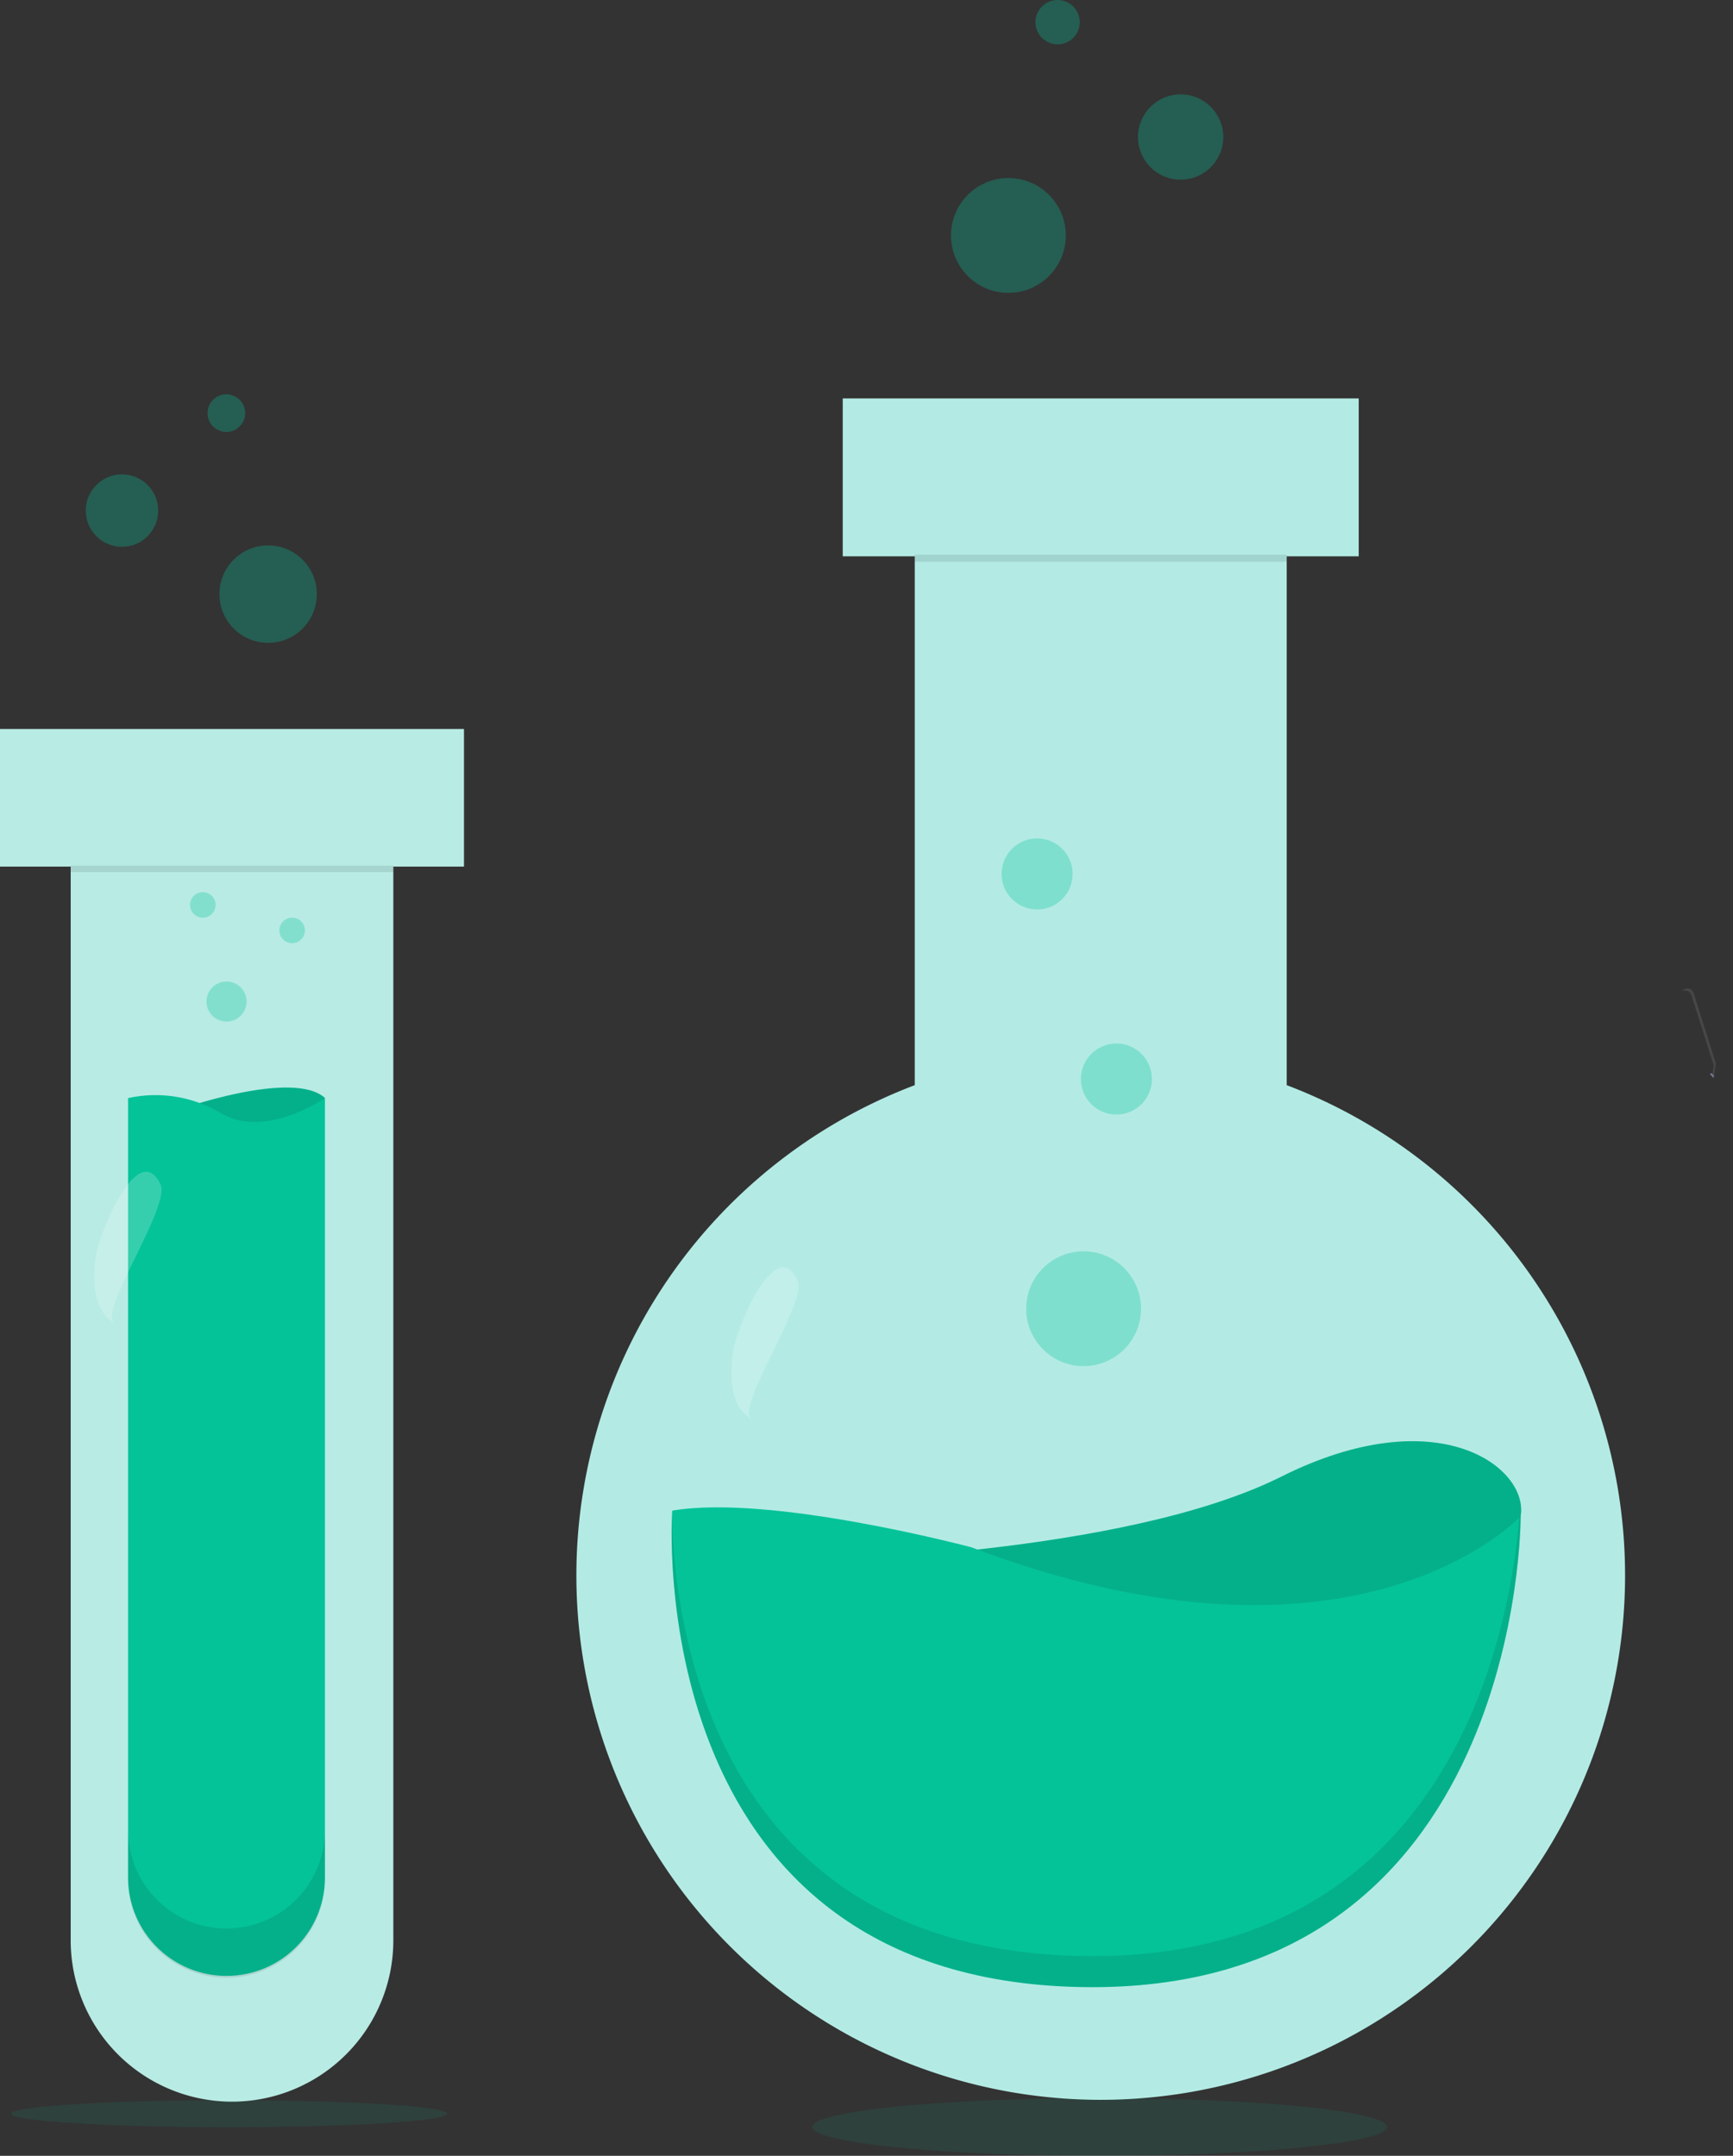 <svg xmlns="http://www.w3.org/2000/svg" width="231.177" height="287.56" viewBox="0 0 231.177 287.56">
    <rect x="0" y="0" width="231.177" height="287.56" fill="#333333" stroke="none"/>
    <defs>
        <style>
            .cls-1,.cls-4,.cls-5{fill:#04c399}.cls-1,.cls-3{opacity:.1}.cls-5{opacity:.3}.cls-6{fill:#fff;opacity:.2}.cls-8{fill:#ffb0b1}
        </style>
    </defs>
    <g id="undraw_science_fqhl" transform="translate(-116.28)">
        <ellipse id="Ellipse_242" cx="38.331" cy="3.846" class="cls-1" data-name="Ellipse 242" rx="38.331" ry="3.846" transform="translate(224.638 279.868)"/>
        <ellipse id="Ellipse_243" cx="29.095" cy="1.796" class="cls-1" data-name="Ellipse 243" rx="29.095" ry="1.796" transform="translate(117.743 280.149)"/>
        <path id="Path_441" fill="#c1fff7" d="M525.354 291.743V221.2h9.606v-21.06h-68.83v21.06h9.606v70.544a69.946 69.946 0 1 0 49.634.006z" data-name="Path 441" opacity="0.9" transform="translate(-237.431 -146.997)"/>
        <path id="Rectangle_747" d="M0 0H49.633V0.95H0z" class="cls-3" data-name="Rectangle 747" transform="translate(238.29 73.984)"/>
        <path id="Path_442" d="M514 592.654s42.118-.739 63.177-11.28 33.092-1.131 31.962 5.265-7.142 18.8-31.208 20.32S514 592.654 514 592.654z" class="cls-4" data-name="Path 442" transform="translate(-290.012 -384.391)"/>
        <path id="Path_443" d="M514 592.654s42.118-.739 63.177-11.28 33.092-1.131 31.962 5.265-7.142 18.8-31.208 20.32S514 592.654 514 592.654z" class="cls-3" data-name="Path 443" transform="translate(-290.012 -384.391)"/>
        <path id="Path_444" d="M465.046 600.947s-4.5 62.42 54.521 63.547 58.659-62.808 58.659-62.808-21.8 23.686-73.322 4.134c-.004.015-26.698-7.13-39.858-4.873z" class="cls-4" data-name="Path 444" transform="translate(-259.095 -399.445)"/>
        <path id="Path_445" d="M578.044 603.919c-1.179 14.379-8.823 59.39-58.445 58.441-48.643-.92-54.151-43.444-54.584-58.4-.27 8.028-.03 61.5 54.573 62.542 59.036 1.108 58.659-62.808 58.659-62.808s-.073.088-.203.225z" class="cls-3" data-name="Path 445" transform="translate(-259.106 -401.453)"/>
        <circle id="Ellipse_244" cx="7.659" cy="7.659" r="7.659" class="cls-5" data-name="Ellipse 244" transform="translate(253.171 166.91)"/>
        <circle id="Ellipse_245" cx="4.74" cy="4.74" r="4.74" class="cls-5" data-name="Ellipse 245" transform="translate(260.465 139.189)"/>
        <circle id="Ellipse_246" cx="4.74" cy="4.74" r="4.74" class="cls-5" data-name="Ellipse 246" transform="translate(249.887 111.831)"/>
        <path id="Path_446" d="M486.7 525.307c-.406 3.229-.325 7.271 2.56 8.778-2.42-1.264 7.5-15.591 6.092-18.517-3.013-6.244-8.285 6.739-8.652 9.739z" class="cls-6" data-name="Path 446" transform="translate(-272.685 -344.83)"/>
        <circle id="Ellipse_247" cx="7.659" cy="7.659" r="7.659" class="cls-5" data-name="Ellipse 247" transform="translate(243.137 23.749)"/>
        <circle id="Ellipse_248" cx="5.693" cy="5.693" r="5.693" class="cls-5" data-name="Ellipse 248" transform="translate(268.079 12.584)"/>
        <circle id="Ellipse_249" cx="2.959" cy="2.959" r="2.959" class="cls-5" data-name="Ellipse 249" transform="translate(254.402)"/>
        <path id="Path_447" fill="#c7fff7" d="M284.365 319.48h-61.9v18.358h9.435v143.224a21.52 21.52 0 1 0 43.04 0V337.838h9.425z" data-name="Path 447" opacity="0.9" transform="translate(-106.19 -222.246)"/>
        <path id="Path_448" d="M286.81 451.918s15.318-5.472 19.581-1.581c0 0-6.2 9.118-11.915 8.752s-7.666-7.171-7.666-7.171z" class="cls-4" data-name="Path 448" transform="translate(-146.759 -303.876)"/>
        <path id="Path_449" d="M286.81 451.918s15.318-5.472 19.581-1.581c0 0-6.2 9.118-11.915 8.752s-7.666-7.171-7.666-7.171z" class="cls-3" data-name="Path 449" transform="translate(-146.759 -303.876)"/>
        <path id="Path_450" d="M294.971 452.083v103.95a13.131 13.131 0 0 1-13.131 13.131 13.13 13.13 0 0 1-13.131-13.13V452.083a17.025 17.025 0 0 1 12.277 1.947c5.957 3.65 13.985-1.947 13.985-1.947z" class="cls-4" data-name="Path 450" transform="translate(-135.346 -305.608)"/>
        <path id="Rectangle_748" d="M0 0H43.038V0.846H0z" class="cls-3" data-name="Rectangle 748" transform="translate(125.705 115.478)"/>
        <path id="Path_451" d="M281.841 730.134A13.131 13.131 0 0 1 268.71 717v6.565a13.13 13.13 0 0 0 13.13 13.13 13.131 13.131 0 0 0 13.131-13.131V717a13.131 13.131 0 0 1-13.13 13.134z" class="cls-3" data-name="Path 451" transform="translate(-135.346 -472.899)"/>
        <circle id="Ellipse_250" cx="2.675" cy="2.675" r="2.675" class="cls-5" data-name="Ellipse 250" transform="translate(143.823 130.917)"/>
        <circle id="Ellipse_251" cx="1.703" cy="1.703" r="1.703" class="cls-5" data-name="Ellipse 251" transform="translate(153.547 122.405)"/>
        <circle id="Ellipse_252" cx="1.703" cy="1.703" r="1.703" class="cls-5" data-name="Ellipse 252" transform="translate(141.632 119.002)"/>
        <path id="Path_452" d="M256.7 490.762c-.406 3.229-.325 7.271 2.56 8.778-2.424-1.264 7.5-15.587 6.092-18.517-3.02-6.236-8.285 6.743-8.652 9.739z" class="cls-6" data-name="Path 452" transform="translate(-127.66 -323.05)"/>
        <circle id="Ellipse_253" cx="6.499" cy="6.499" r="6.499" class="cls-5" data-name="Ellipse 253" transform="translate(145.548 72.75)"/>
        <circle id="Ellipse_254" cx="4.833" cy="4.833" r="4.833" class="cls-5" data-name="Ellipse 254" transform="translate(127.718 63.273)"/>
        <circle id="Ellipse_255" cx="2.512" cy="2.512" r="2.512" class="cls-5" data-name="Ellipse 255" transform="translate(143.963 52.596)"/>
        <path id="Path_485" d="M847.59 434.353c.037-.033.07-.07.1-.1-.03.03-.063.067-.1.1z" class="cls-8" data-name="Path 485" transform="translate(-500.355 -294.614)"/>
        <path id="Path_495" fill="#fff" d="M829.886 413.489a.879.879 0 0 1 1.108.573l2.974 9.366-.225 1.478.218.225.3-1.962-2.974-9.366a.872.872 0 0 0-1.108-.569.858.858 0 0 0-.454.336.839.839 0 0 1 .161-.081z" data-name="Path 495" opacity="0.1" transform="translate(-489.087 -281.334)"/>
        <path id="Path_497" fill="#727a9c" d="M839.86 443.9a.419.419 0 0 1 .107-.089.151.151 0 0 1 .159 0 .371.371 0 0 1 .059.092.292.292 0 0 0 .214.144l-.052.369z" data-name="Path 497" transform="translate(-495.481 -300.628)"/>
    </g>
</svg>
